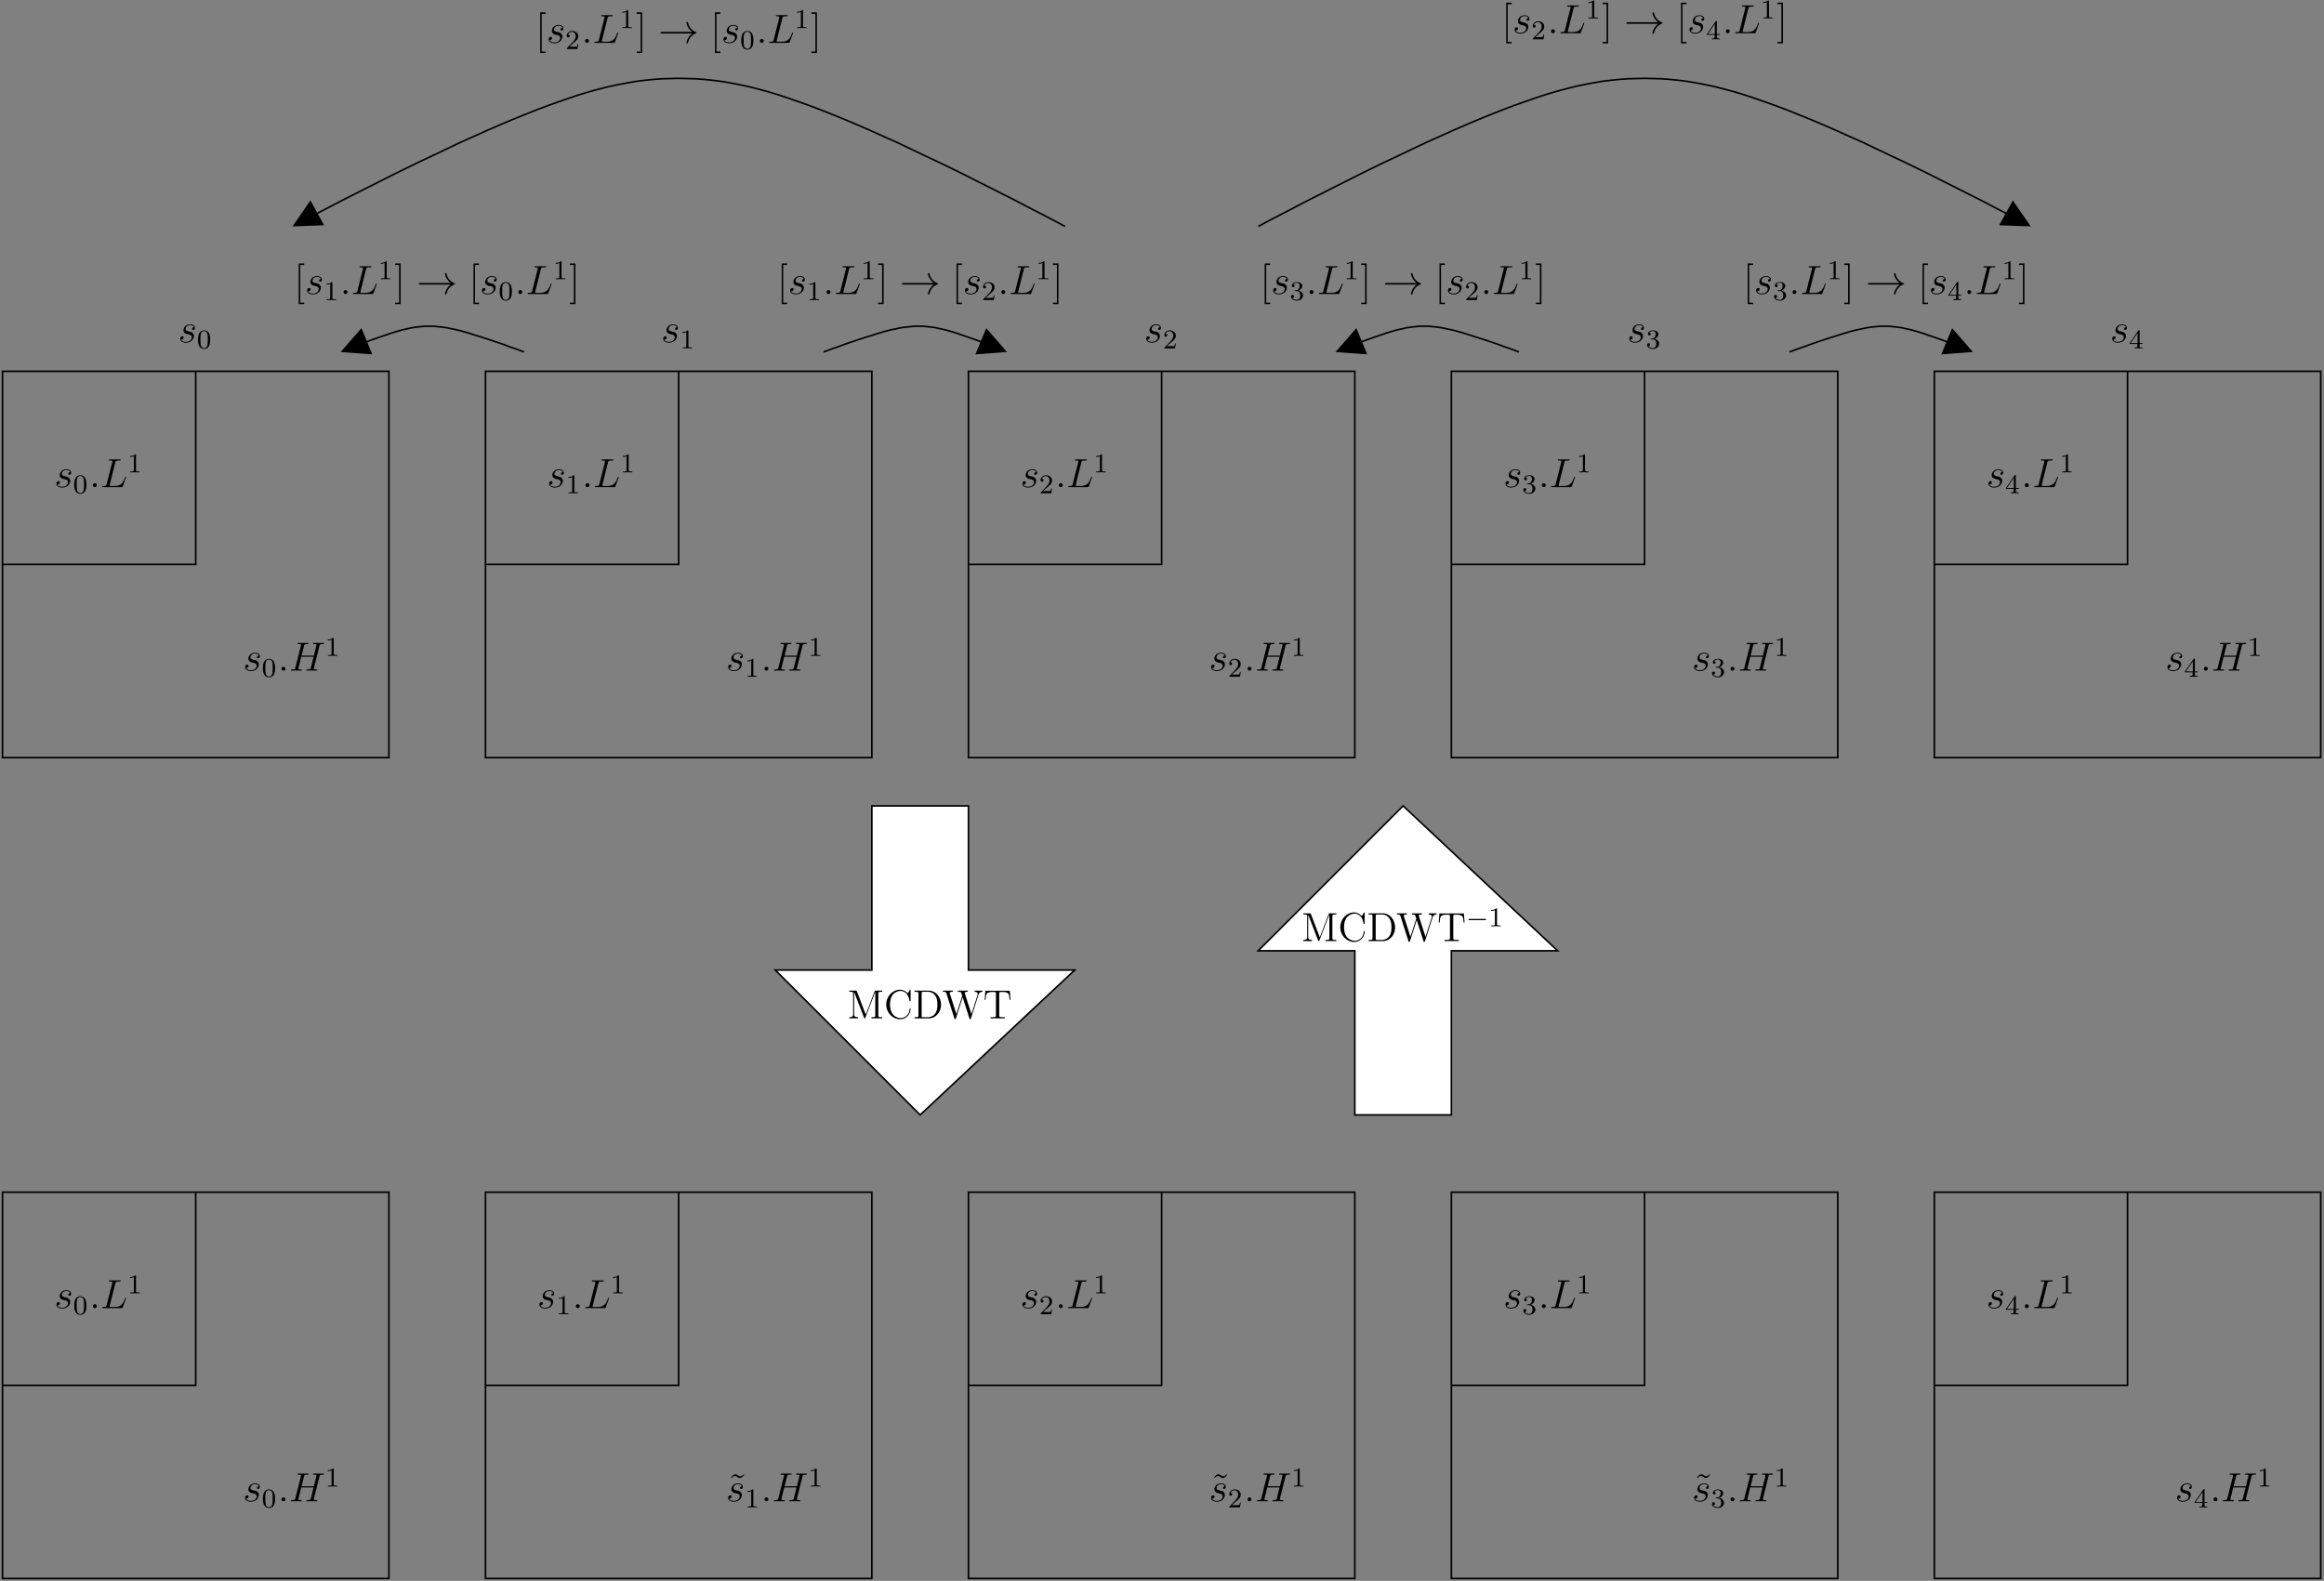 <?xml version="1.0" encoding="UTF-8"?>
<svg xmlns="http://www.w3.org/2000/svg" xmlns:xlink="http://www.w3.org/1999/xlink" width="682pt" height="464pt" viewBox="0 0 682 464" version="1.1">
<rect x="0" y="0" width="682" height="464" fill="#808080" stroke="none"/>
<defs>
<g>
<symbol overflow="visible" id="glyph0-0">
<path style="stroke:none;" d=""/>
</symbol>
<symbol overflow="visible" id="glyph0-1">
<path style="stroke:none;" d="M 2.719 -2.391 C 2.922 -2.359 3.25 -2.281 3.328 -2.266 C 3.484 -2.219 4.016 -2.031 4.016 -1.453 C 4.016 -1.094 3.688 -0.125 2.297 -0.125 C 2.047 -0.125 1.141 -0.156 0.906 -0.812 C 1.391 -0.75 1.625 -1.125 1.625 -1.391 C 1.625 -1.641 1.453 -1.766 1.219 -1.766 C 0.953 -1.766 0.609 -1.562 0.609 -1.031 C 0.609 -0.328 1.328 0.125 2.281 0.125 C 4.094 0.125 4.641 -1.219 4.641 -1.844 C 4.641 -2.016 4.641 -2.359 4.25 -2.734 C 3.953 -3.031 3.672 -3.078 3.031 -3.219 C 2.703 -3.281 2.188 -3.391 2.188 -3.938 C 2.188 -4.172 2.406 -5.031 3.531 -5.031 C 4.047 -5.031 4.531 -4.844 4.656 -4.406 C 4.125 -4.406 4.094 -3.953 4.094 -3.938 C 4.094 -3.688 4.328 -3.625 4.438 -3.625 C 4.609 -3.625 4.938 -3.75 4.938 -4.25 C 4.938 -4.75 4.484 -5.266 3.547 -5.266 C 1.984 -5.266 1.562 -4.047 1.562 -3.547 C 1.562 -2.641 2.453 -2.453 2.719 -2.391 Z M 2.719 -2.391 "/>
</symbol>
<symbol overflow="visible" id="glyph0-2">
<path style="stroke:none;" d="M 2.203 -0.578 C 2.203 -0.922 1.906 -1.156 1.625 -1.156 C 1.281 -1.156 1.047 -0.875 1.047 -0.578 C 1.047 -0.234 1.328 0 1.609 0 C 1.953 0 2.203 -0.281 2.203 -0.578 Z M 2.203 -0.578 "/>
</symbol>
<symbol overflow="visible" id="glyph0-3">
<path style="stroke:none;" d="M 4.391 -7.25 C 4.5 -7.703 4.531 -7.812 5.578 -7.812 C 5.906 -7.812 5.984 -7.812 5.984 -8.047 C 5.984 -8.156 5.859 -8.156 5.812 -8.156 C 5.562 -8.156 5.297 -8.141 5.062 -8.141 L 3.453 -8.141 C 3.234 -8.141 2.969 -8.156 2.734 -8.156 C 2.641 -8.156 2.516 -8.156 2.516 -7.938 C 2.516 -7.812 2.625 -7.812 2.797 -7.812 C 3.531 -7.812 3.531 -7.719 3.531 -7.594 C 3.531 -7.562 3.531 -7.5 3.484 -7.312 L 1.859 -0.891 C 1.75 -0.469 1.734 -0.344 0.891 -0.344 C 0.672 -0.344 0.547 -0.344 0.547 -0.125 C 0.547 0 0.625 0 0.859 0 L 6.219 0 C 6.484 0 6.484 -0.016 6.578 -0.234 L 7.5 -2.766 C 7.516 -2.828 7.547 -2.906 7.547 -2.938 C 7.547 -3.016 7.484 -3.062 7.422 -3.062 C 7.406 -3.062 7.344 -3.062 7.328 -3.016 C 7.297 -3 7.297 -2.969 7.203 -2.75 C 6.828 -1.703 6.281 -0.344 4.266 -0.344 L 3.125 -0.344 C 2.953 -0.344 2.922 -0.344 2.859 -0.359 C 2.719 -0.375 2.719 -0.391 2.719 -0.484 C 2.719 -0.578 2.734 -0.641 2.766 -0.75 Z M 4.391 -7.25 "/>
</symbol>
<symbol overflow="visible" id="glyph0-4">
<path style="stroke:none;" d="M 8.938 -7.297 C 9.047 -7.703 9.078 -7.812 9.922 -7.812 C 10.141 -7.812 10.25 -7.812 10.25 -8.031 C 10.25 -8.156 10.141 -8.156 10.078 -8.156 C 9.859 -8.156 9.609 -8.141 9.391 -8.141 L 7.969 -8.141 C 7.75 -8.141 7.5 -8.156 7.266 -8.156 C 7.188 -8.156 7.047 -8.156 7.047 -7.938 C 7.047 -7.812 7.125 -7.812 7.344 -7.812 C 8.062 -7.812 8.062 -7.719 8.062 -7.594 C 8.062 -7.562 8.062 -7.5 8.016 -7.312 L 7.297 -4.422 L 3.688 -4.422 L 4.406 -7.297 C 4.5 -7.703 4.531 -7.812 5.375 -7.812 C 5.594 -7.812 5.719 -7.812 5.719 -8.031 C 5.719 -8.156 5.609 -8.156 5.531 -8.156 C 5.312 -8.156 5.062 -8.141 4.844 -8.141 L 3.438 -8.141 C 3.203 -8.141 2.953 -8.156 2.719 -8.156 C 2.641 -8.156 2.5 -8.156 2.5 -7.938 C 2.5 -7.812 2.578 -7.812 2.812 -7.812 C 3.531 -7.812 3.531 -7.719 3.531 -7.594 C 3.531 -7.562 3.531 -7.5 3.484 -7.312 L 1.859 -0.891 C 1.75 -0.469 1.734 -0.344 0.906 -0.344 C 0.641 -0.344 0.547 -0.344 0.547 -0.125 C 0.547 0 0.688 0 0.719 0 C 0.938 0 1.188 -0.031 1.406 -0.031 L 2.828 -0.031 C 3.047 -0.031 3.297 0 3.531 0 C 3.625 0 3.75 0 3.75 -0.234 C 3.75 -0.344 3.641 -0.344 3.469 -0.344 C 2.734 -0.344 2.734 -0.438 2.734 -0.562 C 2.734 -0.578 2.734 -0.656 2.766 -0.75 L 3.578 -4.078 L 7.203 -4.078 C 7 -3.281 6.391 -0.781 6.375 -0.719 C 6.234 -0.359 6.047 -0.359 5.344 -0.344 C 5.203 -0.344 5.094 -0.344 5.094 -0.125 C 5.094 0 5.219 0 5.266 0 C 5.469 0 5.719 -0.031 5.953 -0.031 L 7.359 -0.031 C 7.594 -0.031 7.844 0 8.062 0 C 8.156 0 8.297 0 8.297 -0.234 C 8.297 -0.344 8.188 -0.344 8.016 -0.344 C 7.281 -0.344 7.281 -0.438 7.281 -0.562 C 7.281 -0.578 7.281 -0.656 7.297 -0.75 Z M 8.938 -7.297 "/>
</symbol>
<symbol overflow="visible" id="glyph1-0">
<path style="stroke:none;" d=""/>
</symbol>
<symbol overflow="visible" id="glyph1-1">
<path style="stroke:none;" d="M 2.5 -5.078 C 2.5 -5.297 2.484 -5.297 2.266 -5.297 C 1.938 -4.984 1.516 -4.797 0.766 -4.797 L 0.766 -4.531 C 0.984 -4.531 1.406 -4.531 1.875 -4.734 L 1.875 -0.656 C 1.875 -0.359 1.844 -0.266 1.094 -0.266 L 0.812 -0.266 L 0.812 0 C 1.141 -0.031 1.828 -0.031 2.188 -0.031 C 2.547 -0.031 3.234 -0.031 3.562 0 L 3.562 -0.266 L 3.281 -0.266 C 2.531 -0.266 2.5 -0.359 2.5 -0.656 Z M 2.5 -5.078 "/>
</symbol>
<symbol overflow="visible" id="glyph1-2">
<path style="stroke:none;" d="M 3.891 -2.547 C 3.891 -3.391 3.812 -3.906 3.547 -4.422 C 3.203 -5.125 2.547 -5.297 2.109 -5.297 C 1.109 -5.297 0.734 -4.547 0.625 -4.328 C 0.344 -3.75 0.328 -2.953 0.328 -2.547 C 0.328 -2.016 0.344 -1.219 0.734 -0.578 C 1.094 0.016 1.688 0.172 2.109 0.172 C 2.5 0.172 3.172 0.047 3.578 -0.734 C 3.875 -1.312 3.891 -2.031 3.891 -2.547 Z M 2.109 -0.062 C 1.844 -0.062 1.297 -0.188 1.125 -1.016 C 1.031 -1.469 1.031 -2.219 1.031 -2.641 C 1.031 -3.188 1.031 -3.75 1.125 -4.188 C 1.297 -5 1.906 -5.078 2.109 -5.078 C 2.375 -5.078 2.938 -4.938 3.094 -4.219 C 3.188 -3.781 3.188 -3.172 3.188 -2.641 C 3.188 -2.172 3.188 -1.453 3.094 -1 C 2.922 -0.172 2.375 -0.062 2.109 -0.062 Z M 2.109 -0.062 "/>
</symbol>
<symbol overflow="visible" id="glyph1-3">
<path style="stroke:none;" d="M 2.25 -1.625 C 2.375 -1.75 2.703 -2.016 2.844 -2.125 C 3.328 -2.578 3.797 -3.016 3.797 -3.734 C 3.797 -4.688 3 -5.297 2.016 -5.297 C 1.047 -5.297 0.422 -4.578 0.422 -3.859 C 0.422 -3.469 0.734 -3.422 0.844 -3.422 C 1.016 -3.422 1.266 -3.531 1.266 -3.844 C 1.266 -4.25 0.859 -4.25 0.766 -4.25 C 1 -4.844 1.531 -5.031 1.922 -5.031 C 2.656 -5.031 3.047 -4.406 3.047 -3.734 C 3.047 -2.906 2.469 -2.297 1.516 -1.344 L 0.516 -0.297 C 0.422 -0.219 0.422 -0.203 0.422 0 L 3.562 0 L 3.797 -1.422 L 3.547 -1.422 C 3.531 -1.266 3.469 -0.875 3.375 -0.719 C 3.328 -0.656 2.719 -0.656 2.594 -0.656 L 1.172 -0.656 Z M 2.25 -1.625 "/>
</symbol>
<symbol overflow="visible" id="glyph1-4">
<path style="stroke:none;" d="M 2.016 -2.656 C 2.641 -2.656 3.047 -2.203 3.047 -1.359 C 3.047 -0.359 2.484 -0.078 2.062 -0.078 C 1.625 -0.078 1.016 -0.234 0.734 -0.656 C 1.031 -0.656 1.234 -0.844 1.234 -1.094 C 1.234 -1.359 1.047 -1.531 0.781 -1.531 C 0.578 -1.531 0.344 -1.406 0.344 -1.078 C 0.344 -0.328 1.156 0.172 2.078 0.172 C 3.125 0.172 3.875 -0.562 3.875 -1.359 C 3.875 -2.031 3.344 -2.625 2.531 -2.812 C 3.156 -3.031 3.641 -3.562 3.641 -4.203 C 3.641 -4.844 2.922 -5.297 2.094 -5.297 C 1.234 -5.297 0.594 -4.844 0.594 -4.234 C 0.594 -3.938 0.781 -3.812 1 -3.812 C 1.25 -3.812 1.406 -3.984 1.406 -4.219 C 1.406 -4.516 1.141 -4.625 0.969 -4.625 C 1.312 -5.062 1.922 -5.094 2.062 -5.094 C 2.266 -5.094 2.875 -5.031 2.875 -4.203 C 2.875 -3.656 2.641 -3.312 2.531 -3.188 C 2.297 -2.938 2.109 -2.922 1.625 -2.891 C 1.469 -2.891 1.406 -2.875 1.406 -2.766 C 1.406 -2.656 1.484 -2.656 1.625 -2.656 Z M 2.016 -2.656 "/>
</symbol>
<symbol overflow="visible" id="glyph1-5">
<path style="stroke:none;" d="M 3.141 -5.156 C 3.141 -5.312 3.141 -5.375 2.969 -5.375 C 2.875 -5.375 2.859 -5.375 2.781 -5.266 L 0.234 -1.562 L 0.234 -1.312 L 2.484 -1.312 L 2.484 -0.641 C 2.484 -0.344 2.469 -0.266 1.844 -0.266 L 1.672 -0.266 L 1.672 0 C 2.344 -0.031 2.359 -0.031 2.812 -0.031 C 3.266 -0.031 3.281 -0.031 3.953 0 L 3.953 -0.266 L 3.781 -0.266 C 3.156 -0.266 3.141 -0.344 3.141 -0.641 L 3.141 -1.312 L 3.984 -1.312 L 3.984 -1.562 L 3.141 -1.562 Z M 2.547 -4.516 L 2.547 -1.562 L 0.516 -1.562 Z M 2.547 -4.516 "/>
</symbol>
<symbol overflow="visible" id="glyph2-0">
<path style="stroke:none;" d=""/>
</symbol>
<symbol overflow="visible" id="glyph2-1">
<path style="stroke:none;" d="M 2.984 2.984 L 2.984 2.547 L 1.828 2.547 L 1.828 -8.516 L 2.984 -8.516 L 2.984 -8.969 L 1.391 -8.969 L 1.391 2.984 Z M 2.984 2.984 "/>
</symbol>
<symbol overflow="visible" id="glyph2-2">
<path style="stroke:none;" d="M 1.859 -8.969 L 0.25 -8.969 L 0.25 -8.516 L 1.406 -8.516 L 1.406 2.547 L 0.25 2.547 L 0.25 2.984 L 1.859 2.984 Z M 1.859 -8.969 "/>
</symbol>
<symbol overflow="visible" id="glyph2-3">
<path style="stroke:none;" d="M 2.75 -7.938 C 2.672 -8.156 2.656 -8.156 2.375 -8.156 L 0.531 -8.156 L 0.531 -7.812 L 0.766 -7.812 C 1.625 -7.812 1.656 -7.703 1.656 -7.25 L 1.656 -1.234 C 1.656 -0.906 1.656 -0.344 0.531 -0.344 L 0.531 0 C 0.844 -0.031 1.469 -0.031 1.812 -0.031 C 2.141 -0.031 2.766 -0.031 3.078 0 L 3.078 -0.344 C 1.953 -0.344 1.953 -0.906 1.953 -1.234 L 1.953 -7.75 L 4.844 -0.234 C 4.891 -0.094 4.922 0 5.047 0 C 5.156 0 5.172 -0.062 5.25 -0.234 L 8.156 -7.812 L 8.156 -0.906 C 8.156 -0.469 8.125 -0.344 7.266 -0.344 L 7.031 -0.344 L 7.031 0 C 7.297 -0.031 8.266 -0.031 8.609 -0.031 C 8.953 -0.031 9.906 -0.031 10.188 0 L 10.188 -0.344 L 9.938 -0.344 C 9.078 -0.344 9.047 -0.469 9.047 -0.906 L 9.047 -7.25 C 9.047 -7.703 9.078 -7.812 9.938 -7.812 L 10.188 -7.812 L 10.188 -8.156 L 8.328 -8.156 C 8.062 -8.156 8.062 -8.156 7.953 -7.922 L 5.359 -1.125 Z M 2.75 -7.938 "/>
</symbol>
<symbol overflow="visible" id="glyph2-4">
<path style="stroke:none;" d="M 7.797 -8.141 C 7.797 -8.359 7.797 -8.422 7.672 -8.422 C 7.609 -8.422 7.594 -8.391 7.516 -8.266 L 6.938 -7.328 C 6.391 -8 5.578 -8.422 4.719 -8.422 C 2.531 -8.422 0.641 -6.531 0.641 -4.094 C 0.641 -1.609 2.562 0.25 4.719 0.25 C 6.688 0.25 7.797 -1.453 7.797 -2.766 C 7.797 -2.906 7.797 -2.969 7.656 -2.969 C 7.547 -2.969 7.531 -2.922 7.531 -2.828 C 7.422 -0.938 6.031 -0.094 4.875 -0.094 C 4.047 -0.094 1.75 -0.594 1.75 -4.094 C 1.75 -7.547 4 -8.062 4.859 -8.062 C 6.125 -8.062 7.219 -7 7.453 -5.219 C 7.484 -5.062 7.484 -5.031 7.625 -5.031 C 7.797 -5.031 7.797 -5.062 7.797 -5.312 Z M 7.797 -8.141 "/>
</symbol>
<symbol overflow="visible" id="glyph2-5">
<path style="stroke:none;" d="M 0.5 -8.156 L 0.5 -7.812 L 0.734 -7.812 C 1.609 -7.812 1.641 -7.703 1.641 -7.25 L 1.641 -0.906 C 1.641 -0.469 1.609 -0.344 0.734 -0.344 L 0.5 -0.344 L 0.5 0 L 4.688 0 C 6.688 0 8.281 -1.797 8.281 -4 C 8.281 -6.312 6.672 -8.156 4.688 -8.156 Z M 3.125 -0.344 C 2.609 -0.344 2.578 -0.438 2.578 -0.828 L 2.578 -7.344 C 2.578 -7.734 2.609 -7.812 3.125 -7.812 L 4.391 -7.812 C 5.375 -7.812 6.172 -7.344 6.656 -6.547 C 7.203 -5.703 7.203 -4.5 7.203 -4.016 C 7.203 -3.344 7.188 -2.219 6.5 -1.344 C 6.109 -0.844 5.391 -0.344 4.391 -0.344 Z M 3.125 -0.344 "/>
</symbol>
<symbol overflow="visible" id="glyph2-6">
<path style="stroke:none;" d="M 10.672 -7 C 10.859 -7.562 11.219 -7.812 11.812 -7.812 L 11.812 -8.156 C 11.297 -8.141 11.266 -8.141 10.75 -8.141 C 10.438 -8.141 9.797 -8.141 9.5 -8.156 L 9.5 -7.812 C 10.234 -7.812 10.453 -7.422 10.453 -7.188 C 10.453 -7.125 10.406 -7.031 10.391 -6.938 L 8.578 -1.281 L 6.641 -7.297 C 6.625 -7.328 6.594 -7.422 6.594 -7.453 C 6.594 -7.812 7.234 -7.812 7.516 -7.812 L 7.516 -8.156 C 7.234 -8.141 6.344 -8.141 6 -8.141 C 5.656 -8.141 4.922 -8.141 4.609 -8.156 L 4.609 -7.812 C 5.25 -7.812 5.422 -7.781 5.547 -7.562 C 5.625 -7.406 5.719 -7.047 5.875 -6.609 L 4.156 -1.281 L 2.25 -7.234 C 2.188 -7.406 2.188 -7.422 2.188 -7.453 C 2.188 -7.812 2.797 -7.812 3.109 -7.812 L 3.109 -8.156 C 2.828 -8.141 1.922 -8.141 1.594 -8.141 C 1.25 -8.141 0.516 -8.141 0.203 -8.156 L 0.203 -7.812 C 0.844 -7.812 1.078 -7.812 1.219 -7.359 L 3.578 0.031 C 3.641 0.203 3.688 0.25 3.797 0.25 C 3.891 0.25 3.953 0.219 4.016 0.031 L 6 -6.172 L 8 0.031 C 8.062 0.219 8.109 0.25 8.219 0.25 C 8.312 0.25 8.359 0.203 8.422 0.031 Z M 10.672 -7 "/>
</symbol>
<symbol overflow="visible" id="glyph2-7">
<path style="stroke:none;" d="M 7.812 -8.109 L 0.641 -8.109 L 0.422 -5.438 L 0.688 -5.438 C 0.844 -7.328 0.953 -7.75 2.844 -7.75 C 3.062 -7.75 3.391 -7.75 3.484 -7.734 C 3.734 -7.703 3.734 -7.547 3.734 -7.281 L 3.734 -0.922 C 3.734 -0.516 3.734 -0.344 2.562 -0.344 L 2.141 -0.344 L 2.141 0 C 2.516 -0.031 3.75 -0.031 4.219 -0.031 C 4.688 -0.031 5.922 -0.031 6.312 0 L 6.312 -0.344 L 5.875 -0.344 C 4.703 -0.344 4.703 -0.516 4.703 -0.922 L 4.703 -7.281 C 4.703 -7.578 4.734 -7.688 4.922 -7.734 C 5.016 -7.75 5.359 -7.75 5.594 -7.75 C 7.484 -7.75 7.594 -7.328 7.75 -5.438 L 8.016 -5.438 Z M 7.812 -8.109 "/>
</symbol>
<symbol overflow="visible" id="glyph2-8">
<path style="stroke:none;" d="M 4.703 -7.938 C 4.344 -7.594 4.094 -7.344 3.719 -7.344 C 3.531 -7.344 3.375 -7.391 3 -7.641 C 2.766 -7.781 2.516 -7.938 2.25 -7.938 C 1.812 -7.938 1.547 -7.641 0.984 -7.016 L 1.141 -6.844 C 1.5 -7.203 1.75 -7.438 2.125 -7.438 C 2.312 -7.438 2.469 -7.406 2.844 -7.141 C 3.078 -7 3.328 -6.844 3.594 -6.844 C 4.047 -6.844 4.297 -7.141 4.859 -7.766 Z M 4.703 -7.938 "/>
</symbol>
<symbol overflow="visible" id="glyph3-0">
<path style="stroke:none;" d=""/>
</symbol>
<symbol overflow="visible" id="glyph3-1">
<path style="stroke:none;" d="M 9.969 -2.75 C 9.312 -2.25 8.984 -1.75 8.891 -1.609 C 8.359 -0.781 8.266 -0.031 8.266 -0.016 C 8.266 0.125 8.406 0.125 8.5 0.125 C 8.703 0.125 8.719 0.109 8.766 -0.109 C 9.031 -1.281 9.734 -2.281 11.094 -2.828 C 11.234 -2.875 11.266 -2.906 11.266 -2.984 C 11.266 -3.078 11.203 -3.109 11.172 -3.125 C 10.656 -3.328 9.203 -3.922 8.75 -5.922 C 8.719 -6.078 8.703 -6.109 8.5 -6.109 C 8.406 -6.109 8.266 -6.109 8.266 -5.969 C 8.266 -5.938 8.359 -5.188 8.875 -4.391 C 9.109 -4.031 9.453 -3.609 9.969 -3.234 L 1.094 -3.234 C 0.875 -3.234 0.656 -3.234 0.656 -2.984 C 0.656 -2.75 0.875 -2.75 1.094 -2.75 Z M 9.969 -2.75 "/>
</symbol>
<symbol overflow="visible" id="glyph4-0">
<path style="stroke:none;" d=""/>
</symbol>
<symbol overflow="visible" id="glyph4-1">
<path style="stroke:none;" d="M 5.562 -1.812 C 5.703 -1.812 5.875 -1.812 5.875 -1.984 C 5.875 -2.172 5.703 -2.172 5.562 -2.172 L 1 -2.172 C 0.875 -2.172 0.703 -2.172 0.703 -1.984 C 0.703 -1.812 0.875 -1.812 1 -1.812 Z M 5.562 -1.812 "/>
</symbol>
</g>
<clipPath id="clip1">
  <path d="M 391 95 L 447 95 L 447 104 L 391 104 Z M 391 95 "/>
</clipPath>
<clipPath id="clip2">
  <path d="M -0.055 464.078 L 681.945 464.078 L 681.945 -1.922 L -0.055 -1.922 Z M 391.66 103.875 L 391.344 103.055 L 397.961 96.758 L 400.855 103.75 Z M 391.66 103.875 "/>
</clipPath>
<clipPath id="clip3">
  <path d="M 524 95 L 580 95 L 580 104 L 524 104 Z M 524 95 "/>
</clipPath>
<clipPath id="clip4">
  <path d="M -0.055 464.078 L 681.945 464.078 L 681.945 -1.922 L -0.055 -1.922 Z M 579.559 103.055 L 579.242 103.875 L 570.047 103.75 L 572.945 96.758 Z M 579.559 103.055 "/>
</clipPath>
<clipPath id="clip5">
  <path d="M 369 22 L 597 22 L 597 67 L 369 67 Z M 369 22 "/>
</clipPath>
<clipPath id="clip6">
  <path d="M -0.055 464.078 L 681.945 464.078 L 681.945 -1.922 L -0.055 -1.922 Z M 596.566 66.27 L 596.188 67.027 L 587.055 65.891 L 590.707 59.277 Z M 596.566 66.27 "/>
</clipPath>
<clipPath id="clip7">
  <path d="M 85 22 L 313 22 L 313 67 L 85 67 Z M 85 22 "/>
</clipPath>
<clipPath id="clip8">
  <path d="M -0.055 464.078 L 681.945 464.078 L 681.945 -1.922 L -0.055 -1.922 Z M 85.59 67.027 L 85.215 66.27 L 91.07 59.277 L 94.727 65.891 Z M 85.59 67.027 "/>
</clipPath>
<clipPath id="clip9">
  <path d="M 567 108 L 681.945 108 L 681.945 223 L 567 223 Z M 567 108 "/>
</clipPath>
<clipPath id="clip10">
  <path d="M 567 349 L 681.945 349 L 681.945 464 L 567 464 Z M 567 349 "/>
</clipPath>
<clipPath id="clip11">
  <path d="M 99 95 L 155 95 L 155 104 L 99 104 Z M 99 95 "/>
</clipPath>
<clipPath id="clip12">
  <path d="M -0.055 464.078 L 681.945 464.078 L 681.945 -1.922 L -0.055 -1.922 Z M 99.703 103.875 L 99.387 103.055 L 106 96.758 L 108.898 103.75 Z M 99.703 103.875 "/>
</clipPath>
<clipPath id="clip13">
  <path d="M 241 95 L 296 95 L 296 104 L 241 104 Z M 241 95 "/>
</clipPath>
<clipPath id="clip14">
  <path d="M -0.055 464.078 L 681.945 464.078 L 681.945 -1.922 L -0.055 -1.922 Z M 296.105 103.055 L 295.789 103.875 L 286.594 103.75 L 289.488 96.758 Z M 296.105 103.055 "/>
</clipPath>
</defs>
<g id="surface1">
<path style=" stroke:none;fill-rule:evenodd;fill:rgb(100%,100%,100%);fill-opacity:1;" d="M 284.199 236.531 L 255.852 236.531 L 255.852 284.719 L 227.508 284.719 L 270.027 327.238 L 315.379 284.719 L 284.199 284.719 "/>
<path style="fill:none;stroke-width:4.724;stroke-linecap:butt;stroke-linejoin:miter;stroke:rgb(0%,0%,0%);stroke-opacity:1;stroke-miterlimit:10;" d="M 2842.552 2275.457 L 2559.076 2275.457 L 2559.076 1793.582 L 2275.638 1793.582 L 2700.833 1368.387 L 3154.349 1793.582 L 2842.552 1793.582 Z M 2842.552 2275.457 " transform="matrix(0.1,0,0,-0.1,-0.056,464.077)"/>
<path style=" stroke:none;fill-rule:evenodd;fill:rgb(100%,100%,100%);fill-opacity:1;" d="M 425.926 327.238 L 397.582 327.238 L 397.582 279.051 L 369.234 279.051 L 411.754 236.531 L 457.105 279.051 L 425.926 279.051 "/>
<path style="fill:none;stroke-width:4.724;stroke-linecap:butt;stroke-linejoin:miter;stroke:rgb(0%,0%,0%);stroke-opacity:1;stroke-miterlimit:10;" d="M 4259.818 1368.387 L 3976.38 1368.387 L 3976.38 1850.262 L 3692.904 1850.262 L 4118.099 2275.457 L 4571.615 1850.262 L 4259.818 1850.262 Z M 4259.818 1368.387 " transform="matrix(0.1,0,0,-0.1,-0.056,464.077)"/>
<g clip-path="url(#clip1)" clip-rule="nonzero">
<g clip-path="url(#clip2)" clip-rule="evenodd">
<path style="fill:none;stroke-width:4.724;stroke-linecap:butt;stroke-linejoin:bevel;stroke:rgb(0%,0%,0%);stroke-opacity:1;stroke-miterlimit:10;" d="M 4458.255 3607.684 L 4456.341 3608.309 L 4451.302 3610.223 L 4443.138 3613.348 L 4431.146 3617.762 L 4416.029 3622.801 L 4397.787 3629.754 L 4377.63 3636.668 L 4356.849 3643.582 L 4335.404 3650.536 L 4315.248 3656.825 L 4295.716 3663.114 L 4278.099 3668.153 L 4261.107 3672.567 L 4245.326 3675.731 L 4230.833 3678.856 L 4217.63 3680.77 L 4204.388 3682.02 L 4191.81 3683.27 L 4167.24 3683.27 L 4154.623 3682.02 L 4142.044 3680.77 L 4128.802 3678.856 L 4115.599 3675.731 L 4100.443 3672.567 L 4085.326 3668.153 L 4068.333 3663.114 L 4050.716 3656.825 L 4031.81 3650.536 L 4012.279 3643.582 L 3974.466 3629.754 L 3958.099 3622.801 L 3944.232 3617.762 L 3919.662 3607.684 " transform="matrix(0.1,0,0,-0.1,-0.056,464.077)"/>
</g>
</g>
<path style="fill-rule:evenodd;fill:rgb(0%,0%,0%);fill-opacity:1;stroke-width:4.724;stroke-linecap:butt;stroke-linejoin:miter;stroke:rgb(0%,0%,0%);stroke-opacity:1;stroke-miterlimit:10;" d="M 3980.169 3673.192 L 3924.701 3609.598 L 4009.115 3603.27 Z M 3980.169 3673.192 " transform="matrix(0.1,0,0,-0.1,-0.056,464.077)"/>
<g clip-path="url(#clip3)" clip-rule="nonzero">
<g clip-path="url(#clip4)" clip-rule="evenodd">
<path style="fill:none;stroke-width:4.724;stroke-linecap:butt;stroke-linejoin:bevel;stroke:rgb(0%,0%,0%);stroke-opacity:1;stroke-miterlimit:10;" d="M 5251.927 3607.684 L 5253.802 3608.309 L 5258.841 3610.223 L 5267.044 3613.348 L 5278.998 3617.762 L 5294.115 3622.801 L 5312.396 3629.754 L 5332.552 3636.668 L 5353.333 3643.582 L 5374.74 3650.536 L 5394.896 3656.825 L 5414.427 3663.114 L 5432.083 3668.153 L 5449.076 3672.567 L 5464.818 3675.731 L 5479.31 3678.856 L 5492.552 3680.77 L 5505.755 3682.02 L 5518.373 3683.27 L 5542.943 3683.27 L 5555.521 3682.02 L 5568.138 3680.77 L 5581.341 3678.856 L 5594.583 3675.731 L 5609.701 3672.567 L 5624.818 3668.153 L 5641.849 3663.114 L 5659.466 3656.825 L 5678.373 3650.536 L 5697.904 3643.582 L 5716.771 3636.668 L 5735.677 3629.754 L 5752.044 3622.801 L 5765.912 3617.762 L 5790.482 3607.684 " transform="matrix(0.1,0,0,-0.1,-0.056,464.077)"/>
</g>
</g>
<path style="fill-rule:evenodd;fill:rgb(0%,0%,0%);fill-opacity:1;stroke-width:4.724;stroke-linecap:butt;stroke-linejoin:miter;stroke:rgb(0%,0%,0%);stroke-opacity:1;stroke-miterlimit:10;" d="M 5701.029 3603.27 L 5785.443 3609.598 L 5730.013 3673.192 Z M 5701.029 3603.27 " transform="matrix(0.1,0,0,-0.1,-0.056,464.077)"/>
<g clip-path="url(#clip5)" clip-rule="nonzero">
<g clip-path="url(#clip6)" clip-rule="evenodd">
<path style="fill:none;stroke-width:4.724;stroke-linecap:butt;stroke-linejoin:bevel;stroke:rgb(0%,0%,0%);stroke-opacity:1;stroke-miterlimit:10;" d="M 3692.904 3976.161 L 3694.193 3976.825 L 3696.068 3978.075 L 3700.482 3979.95 L 3706.771 3983.739 L 3716.224 3988.778 L 3729.466 3995.692 L 3745.208 4003.895 L 3764.701 4013.973 L 3788.021 4025.965 L 3814.466 4039.793 L 3843.451 4054.911 L 3876.224 4071.317 L 3910.872 4088.934 L 3947.396 4107.215 L 3985.833 4126.747 L 4025.482 4146.239 L 4065.833 4165.77 L 4106.146 4184.676 L 4147.083 4204.208 L 4186.771 4223.114 L 4226.458 4240.731 L 4265.482 4258.387 L 4303.294 4274.754 L 4340.443 4290.497 L 4376.341 4304.989 L 4410.99 4318.856 L 4444.388 4331.434 L 4476.498 4342.801 L 4507.396 4353.504 L 4537.591 4363.583 L 4567.201 4372.372 L 4595.56 4379.95 L 4622.669 4386.864 L 4649.74 4392.567 L 4676.185 4397.606 L 4702.005 4401.981 L 4727.201 4405.145 L 4752.396 4407.645 L 4776.966 4409.559 L 4802.162 4410.184 L 4826.732 4410.809 L 4851.302 4410.184 L 4876.498 4409.559 L 4901.068 4407.645 L 4926.263 4405.145 L 4951.458 4401.981 L 4977.279 4397.606 L 5003.724 4392.567 L 5030.833 4386.864 L 5057.904 4379.95 L 5086.263 4372.372 L 5115.873 4363.583 L 5146.107 4353.504 L 5176.966 4342.801 L 5209.076 4331.434 L 5242.474 4318.856 L 5277.123 4304.989 L 5313.021 4290.497 L 5350.169 4274.754 L 5387.982 4258.387 L 5427.044 4240.731 L 5466.693 4223.114 L 5506.419 4204.208 L 5547.357 4184.676 L 5587.669 4165.77 L 5627.982 4146.239 L 5667.669 4126.747 L 5706.068 4107.215 L 5742.591 4088.934 L 5777.24 4071.317 L 5810.013 4054.911 L 5838.998 4039.793 L 5865.443 4025.965 L 5888.763 4013.973 L 5908.255 4003.895 L 5924.037 3995.692 L 5937.24 3988.778 L 5946.693 3983.739 L 5960.56 3976.161 " transform="matrix(0.1,0,0,-0.1,-0.056,464.077)"/>
</g>
</g>
<path style="fill-rule:evenodd;fill:rgb(0%,0%,0%);fill-opacity:1;stroke-width:4.724;stroke-linecap:butt;stroke-linejoin:miter;stroke:rgb(0%,0%,0%);stroke-opacity:1;stroke-miterlimit:10;" d="M 5871.107 3981.864 L 5955.521 3978.7 L 5907.63 4047.997 Z M 5871.107 3981.864 " transform="matrix(0.1,0,0,-0.1,-0.056,464.077)"/>
<g clip-path="url(#clip7)" clip-rule="nonzero">
<g clip-path="url(#clip8)" clip-rule="evenodd">
<path style="fill:none;stroke-width:4.724;stroke-linecap:butt;stroke-linejoin:bevel;stroke:rgb(0%,0%,0%);stroke-opacity:1;stroke-miterlimit:10;" d="M 3125.99 3976.161 L 3124.74 3976.825 L 3122.865 3978.075 L 3118.451 3979.95 L 3112.162 3983.739 L 3102.708 3988.778 L 3089.466 3995.692 L 3073.724 4003.895 L 3054.193 4013.973 L 3030.872 4025.965 L 3004.427 4039.793 L 2975.443 4054.911 L 2942.708 4071.317 L 2908.06 4088.934 L 2871.537 4107.215 L 2833.099 4126.747 L 2793.412 4146.239 L 2753.099 4165.77 L 2712.787 4184.676 L 2671.849 4204.208 L 2632.162 4223.114 L 2592.474 4240.731 L 2553.412 4258.387 L 2515.638 4274.754 L 2478.451 4290.497 L 2442.552 4304.989 L 2407.904 4318.856 L 2374.544 4331.434 L 2342.396 4342.801 L 2311.537 4353.504 L 2281.302 4363.583 L 2251.693 4372.372 L 2223.372 4379.95 L 2196.263 4386.864 L 2169.193 4392.567 L 2142.747 4397.606 L 2116.927 4401.981 L 2091.693 4405.145 L 2066.497 4407.645 L 2041.966 4409.559 L 2016.732 4410.184 L 1992.162 4410.809 L 1967.63 4410.184 L 1942.435 4409.559 L 1917.865 4407.645 L 1892.669 4405.145 L 1867.474 4401.981 L 1841.654 4397.606 L 1815.169 4392.567 L 1788.099 4386.864 L 1761.029 4379.95 L 1732.669 4372.372 L 1703.06 4363.583 L 1672.826 4353.504 L 1641.966 4342.801 L 1609.857 4331.434 L 1576.458 4318.856 L 1541.81 4304.989 L 1505.912 4290.497 L 1468.724 4274.754 L 1430.951 4258.387 L 1391.888 4240.731 L 1352.201 4223.114 L 1312.513 4204.208 L 1271.576 4184.676 L 1231.263 4165.77 L 1190.951 4146.239 L 1151.263 4126.747 L 1112.826 4107.215 L 1076.302 4088.934 L 1041.654 4071.317 L 1008.919 4054.911 L 979.935 4039.793 L 953.49 4025.965 L 930.169 4013.973 L 910.638 4003.895 L 894.896 3995.692 L 881.654 3988.778 L 872.24 3983.739 L 858.372 3976.161 " transform="matrix(0.1,0,0,-0.1,-0.056,464.077)"/>
</g>
</g>
<path style="fill-rule:evenodd;fill:rgb(0%,0%,0%);fill-opacity:1;stroke-width:4.724;stroke-linecap:butt;stroke-linejoin:miter;stroke:rgb(0%,0%,0%);stroke-opacity:1;stroke-miterlimit:10;" d="M 911.263 4047.997 L 863.412 3978.7 L 947.826 3981.864 Z M 911.263 4047.997 " transform="matrix(0.1,0,0,-0.1,-0.056,464.077)"/>
<path style="fill:none;stroke-width:4.724;stroke-linecap:butt;stroke-linejoin:miter;stroke:rgb(0%,0%,0%);stroke-opacity:1;stroke-miterlimit:10;" d="M 7.982 2417.176 L 1141.81 2417.176 L 1141.81 3551.004 L 7.982 3551.004 Z M 7.982 2417.176 " transform="matrix(0.1,0,0,-0.1,-0.056,464.077)"/>
<path style="fill:none;stroke-width:4.724;stroke-linecap:butt;stroke-linejoin:miter;stroke:rgb(0%,0%,0%);stroke-opacity:1;stroke-miterlimit:10;" d="M 2842.552 2417.176 L 3976.38 2417.176 L 3976.38 3551.004 L 2842.552 3551.004 Z M 2842.552 2417.176 " transform="matrix(0.1,0,0,-0.1,-0.056,464.077)"/>
<path style="fill:none;stroke-width:4.724;stroke-linecap:butt;stroke-linejoin:miter;stroke:rgb(0%,0%,0%);stroke-opacity:1;stroke-miterlimit:10;" d="M 4259.818 2417.176 L 5393.646 2417.176 L 5393.646 3551.004 L 4259.818 3551.004 Z M 4259.818 2417.176 " transform="matrix(0.1,0,0,-0.1,-0.056,464.077)"/>
<g clip-path="url(#clip9)" clip-rule="nonzero">
<path style="fill:none;stroke-width:4.724;stroke-linecap:butt;stroke-linejoin:miter;stroke:rgb(0%,0%,0%);stroke-opacity:1;stroke-miterlimit:10;" d="M 5677.083 2417.176 L 6810.912 2417.176 L 6810.912 3551.004 L 5677.083 3551.004 Z M 5677.083 2417.176 " transform="matrix(0.1,0,0,-0.1,-0.056,464.077)"/>
</g>
<path style="fill:none;stroke-width:4.724;stroke-linecap:butt;stroke-linejoin:miter;stroke:rgb(0%,0%,0%);stroke-opacity:1;stroke-miterlimit:10;" d="M 1425.287 2417.176 L 2559.076 2417.176 L 2559.076 3551.004 L 1425.287 3551.004 Z M 1425.287 2417.176 " transform="matrix(0.1,0,0,-0.1,-0.056,464.077)"/>
<path style="fill:none;stroke-width:4.724;stroke-linecap:butt;stroke-linejoin:miter;stroke:rgb(0%,0%,0%);stroke-opacity:1;stroke-miterlimit:10;" d="M 7.982 7.801 L 1141.81 7.801 L 1141.81 1141.629 L 7.982 1141.629 Z M 7.982 7.801 " transform="matrix(0.1,0,0,-0.1,-0.056,464.077)"/>
<path style="fill:none;stroke-width:4.724;stroke-linecap:butt;stroke-linejoin:miter;stroke:rgb(0%,0%,0%);stroke-opacity:1;stroke-miterlimit:10;" d="M 1425.287 7.801 L 2559.076 7.801 L 2559.076 1141.629 L 1425.287 1141.629 Z M 1425.287 7.801 " transform="matrix(0.1,0,0,-0.1,-0.056,464.077)"/>
<path style="fill:none;stroke-width:4.724;stroke-linecap:butt;stroke-linejoin:miter;stroke:rgb(0%,0%,0%);stroke-opacity:1;stroke-miterlimit:10;" d="M 2842.552 7.801 L 3976.38 7.801 L 3976.38 1141.629 L 2842.552 1141.629 Z M 2842.552 7.801 " transform="matrix(0.1,0,0,-0.1,-0.056,464.077)"/>
<path style="fill:none;stroke-width:4.724;stroke-linecap:butt;stroke-linejoin:miter;stroke:rgb(0%,0%,0%);stroke-opacity:1;stroke-miterlimit:10;" d="M 4259.818 7.801 L 5393.646 7.801 L 5393.646 1141.629 L 4259.818 1141.629 Z M 4259.818 7.801 " transform="matrix(0.1,0,0,-0.1,-0.056,464.077)"/>
<g clip-path="url(#clip10)" clip-rule="nonzero">
<path style="fill:none;stroke-width:4.724;stroke-linecap:butt;stroke-linejoin:miter;stroke:rgb(0%,0%,0%);stroke-opacity:1;stroke-miterlimit:10;" d="M 5677.083 7.801 L 6810.912 7.801 L 6810.912 1141.629 L 5677.083 1141.629 Z M 5677.083 7.801 " transform="matrix(0.1,0,0,-0.1,-0.056,464.077)"/>
</g>
<path style="fill:none;stroke-width:4.724;stroke-linecap:butt;stroke-linejoin:miter;stroke:rgb(0%,0%,0%);stroke-opacity:1;stroke-miterlimit:10;" d="M 1425.287 574.715 L 1992.162 574.715 L 1992.162 1141.629 " transform="matrix(0.1,0,0,-0.1,-0.056,464.077)"/>
<path style="fill:none;stroke-width:4.724;stroke-linecap:butt;stroke-linejoin:miter;stroke:rgb(0%,0%,0%);stroke-opacity:1;stroke-miterlimit:10;" d="M 2842.552 574.715 L 3409.466 574.715 L 3409.466 1141.629 " transform="matrix(0.1,0,0,-0.1,-0.056,464.077)"/>
<path style="fill:none;stroke-width:4.724;stroke-linecap:butt;stroke-linejoin:miter;stroke:rgb(0%,0%,0%);stroke-opacity:1;stroke-miterlimit:10;" d="M 4259.818 574.715 L 4826.732 574.715 L 4826.732 1141.629 " transform="matrix(0.1,0,0,-0.1,-0.056,464.077)"/>
<path style="fill:none;stroke-width:4.724;stroke-linecap:butt;stroke-linejoin:miter;stroke:rgb(0%,0%,0%);stroke-opacity:1;stroke-miterlimit:10;" d="M 5677.083 574.715 L 6243.998 574.715 L 6243.998 1141.629 " transform="matrix(0.1,0,0,-0.1,-0.056,464.077)"/>
<path style="fill:none;stroke-width:4.724;stroke-linecap:butt;stroke-linejoin:miter;stroke:rgb(0%,0%,0%);stroke-opacity:1;stroke-miterlimit:10;" d="M 7.982 574.715 L 574.896 574.715 L 574.896 1141.629 " transform="matrix(0.1,0,0,-0.1,-0.056,464.077)"/>
<path style="fill:none;stroke-width:4.724;stroke-linecap:butt;stroke-linejoin:miter;stroke:rgb(0%,0%,0%);stroke-opacity:1;stroke-miterlimit:10;" d="M 7.982 2984.09 L 574.896 2984.09 L 574.896 3551.004 " transform="matrix(0.1,0,0,-0.1,-0.056,464.077)"/>
<path style="fill:none;stroke-width:4.724;stroke-linecap:butt;stroke-linejoin:miter;stroke:rgb(0%,0%,0%);stroke-opacity:1;stroke-miterlimit:10;" d="M 1425.287 2984.09 L 1992.162 2984.09 L 1992.162 3551.004 " transform="matrix(0.1,0,0,-0.1,-0.056,464.077)"/>
<path style="fill:none;stroke-width:4.724;stroke-linecap:butt;stroke-linejoin:miter;stroke:rgb(0%,0%,0%);stroke-opacity:1;stroke-miterlimit:10;" d="M 2842.552 2984.09 L 3409.466 2984.09 L 3409.466 3551.004 " transform="matrix(0.1,0,0,-0.1,-0.056,464.077)"/>
<path style="fill:none;stroke-width:4.724;stroke-linecap:butt;stroke-linejoin:miter;stroke:rgb(0%,0%,0%);stroke-opacity:1;stroke-miterlimit:10;" d="M 4259.818 2984.09 L 4826.732 2984.09 L 4826.732 3551.004 " transform="matrix(0.1,0,0,-0.1,-0.056,464.077)"/>
<path style="fill:none;stroke-width:4.724;stroke-linecap:butt;stroke-linejoin:miter;stroke:rgb(0%,0%,0%);stroke-opacity:1;stroke-miterlimit:10;" d="M 5677.083 2984.09 L 6243.998 2984.09 L 6243.998 3551.004 " transform="matrix(0.1,0,0,-0.1,-0.056,464.077)"/>
<g clip-path="url(#clip11)" clip-rule="nonzero">
<g clip-path="url(#clip12)" clip-rule="evenodd">
<path style="fill:none;stroke-width:4.724;stroke-linecap:butt;stroke-linejoin:bevel;stroke:rgb(0%,0%,0%);stroke-opacity:1;stroke-miterlimit:10;" d="M 1538.646 3607.684 L 1536.771 3608.309 L 1531.732 3610.223 L 1523.529 3613.348 L 1511.576 3617.762 L 1496.458 3622.801 L 1478.177 3629.754 L 1458.021 3636.668 L 1437.24 3643.582 L 1415.833 3650.536 L 1395.677 3656.825 L 1376.146 3663.114 L 1358.49 3668.153 L 1341.497 3672.567 L 1325.755 3675.731 L 1311.263 3678.856 L 1298.021 3680.77 L 1284.818 3682.02 L 1272.201 3683.27 L 1247.63 3683.27 L 1235.052 3682.02 L 1222.435 3680.77 L 1209.232 3678.856 L 1195.99 3675.731 L 1180.872 3672.567 L 1165.755 3668.153 L 1148.763 3663.114 L 1131.107 3656.825 L 1112.201 3650.536 L 1092.708 3643.582 L 1054.896 3629.754 L 1038.529 3622.801 L 1024.662 3617.762 L 1000.091 3607.684 " transform="matrix(0.1,0,0,-0.1,-0.056,464.077)"/>
</g>
</g>
<path style="fill-rule:evenodd;fill:rgb(0%,0%,0%);fill-opacity:1;stroke-width:4.724;stroke-linecap:butt;stroke-linejoin:miter;stroke:rgb(0%,0%,0%);stroke-opacity:1;stroke-miterlimit:10;" d="M 1060.56 3673.192 L 1005.13 3609.598 L 1089.544 3603.27 Z M 1060.56 3673.192 " transform="matrix(0.1,0,0,-0.1,-0.056,464.077)"/>
<g clip-path="url(#clip13)" clip-rule="nonzero">
<g clip-path="url(#clip14)" clip-rule="evenodd">
<path style="fill:none;stroke-width:4.724;stroke-linecap:butt;stroke-linejoin:bevel;stroke:rgb(0%,0%,0%);stroke-opacity:1;stroke-miterlimit:10;" d="M 2417.357 3607.684 L 2419.271 3608.309 L 2424.31 3610.223 L 2432.474 3613.348 L 2444.466 3617.762 L 2459.583 3622.801 L 2477.826 3629.754 L 2497.982 3636.668 L 2518.763 3643.582 L 2540.208 3650.536 L 2560.365 3656.825 L 2579.896 3663.114 L 2597.513 3668.153 L 2614.544 3672.567 L 2630.287 3675.731 L 2644.779 3678.856 L 2657.982 3680.77 L 2671.224 3682.02 L 2683.802 3683.27 L 2708.372 3683.27 L 2720.99 3682.02 L 2733.568 3680.77 L 2746.81 3678.856 L 2760.052 3675.731 L 2775.169 3672.567 L 2790.287 3668.153 L 2807.279 3663.114 L 2824.896 3656.825 L 2843.802 3650.536 L 2863.333 3643.582 L 2901.146 3629.754 L 2917.513 3622.801 L 2931.38 3617.762 L 2955.912 3607.684 " transform="matrix(0.1,0,0,-0.1,-0.056,464.077)"/>
</g>
</g>
<path style="fill-rule:evenodd;fill:rgb(0%,0%,0%);fill-opacity:1;stroke-width:4.724;stroke-linecap:butt;stroke-linejoin:miter;stroke:rgb(0%,0%,0%);stroke-opacity:1;stroke-miterlimit:10;" d="M 2866.497 3603.27 L 2950.872 3609.598 L 2895.443 3673.192 Z M 2866.497 3603.27 " transform="matrix(0.1,0,0,-0.1,-0.056,464.077)"/>
<g style="fill:rgb(0%,0%,0%);fill-opacity:1;">
  <use xlink:href="#glyph0-1" x="194.015" y="100.463"/>
</g>
<g style="fill:rgb(0%,0%,0%);fill-opacity:1;">
  <use xlink:href="#glyph1-1" x="199.529" y="102.257"/>
</g>
<g style="fill:rgb(0%,0%,0%);fill-opacity:1;">
  <use xlink:href="#glyph0-1" x="52.273" y="100.463"/>
</g>
<g style="fill:rgb(0%,0%,0%);fill-opacity:1;">
  <use xlink:href="#glyph1-2" x="57.787" y="102.257"/>
</g>
<g style="fill:rgb(0%,0%,0%);fill-opacity:1;">
  <use xlink:href="#glyph0-1" x="335.756" y="100.463"/>
</g>
<g style="fill:rgb(0%,0%,0%);fill-opacity:1;">
  <use xlink:href="#glyph1-3" x="341.27" y="102.257"/>
</g>
<g style="fill:rgb(0%,0%,0%);fill-opacity:1;">
  <use xlink:href="#glyph0-1" x="477.498" y="100.463"/>
</g>
<g style="fill:rgb(0%,0%,0%);fill-opacity:1;">
  <use xlink:href="#glyph1-4" x="483.012" y="102.257"/>
</g>
<g style="fill:rgb(0%,0%,0%);fill-opacity:1;">
  <use xlink:href="#glyph0-1" x="619.239" y="100.463"/>
</g>
<g style="fill:rgb(0%,0%,0%);fill-opacity:1;">
  <use xlink:href="#glyph1-5" x="624.753" y="102.257"/>
</g>
<g style="fill:rgb(0%,0%,0%);fill-opacity:1;">
  <use xlink:href="#glyph2-1" x="86.271" y="86.289"/>
</g>
<g style="fill:rgb(0%,0%,0%);fill-opacity:1;">
  <use xlink:href="#glyph0-1" x="89.522" y="86.289"/>
</g>
<g style="fill:rgb(0%,0%,0%);fill-opacity:1;">
  <use xlink:href="#glyph1-1" x="95.036" y="88.083"/>
</g>
<g style="fill:rgb(0%,0%,0%);fill-opacity:1;">
  <use xlink:href="#glyph0-2" x="99.769" y="86.289"/>
  <use xlink:href="#glyph0-3" x="103.021" y="86.289"/>
</g>
<g style="fill:rgb(0%,0%,0%);fill-opacity:1;">
  <use xlink:href="#glyph1-1" x="110.985" y="81.951"/>
</g>
<g style="fill:rgb(0%,0%,0%);fill-opacity:1;">
  <use xlink:href="#glyph2-2" x="115.717" y="86.289"/>
</g>
<g style="fill:rgb(0%,0%,0%);fill-opacity:1;">
  <use xlink:href="#glyph3-1" x="122.29" y="86.289"/>
</g>
<g style="fill:rgb(0%,0%,0%);fill-opacity:1;">
  <use xlink:href="#glyph2-1" x="137.566" y="86.289"/>
</g>
<g style="fill:rgb(0%,0%,0%);fill-opacity:1;">
  <use xlink:href="#glyph0-1" x="140.817" y="86.289"/>
</g>
<g style="fill:rgb(0%,0%,0%);fill-opacity:1;">
  <use xlink:href="#glyph1-2" x="146.331" y="88.083"/>
</g>
<g style="fill:rgb(0%,0%,0%);fill-opacity:1;">
  <use xlink:href="#glyph0-2" x="151.064" y="86.289"/>
  <use xlink:href="#glyph0-3" x="154.316" y="86.289"/>
</g>
<g style="fill:rgb(0%,0%,0%);fill-opacity:1;">
  <use xlink:href="#glyph1-1" x="162.28" y="81.951"/>
</g>
<g style="fill:rgb(0%,0%,0%);fill-opacity:1;">
  <use xlink:href="#glyph2-2" x="167.012" y="86.289"/>
</g>
<g style="fill:rgb(0%,0%,0%);fill-opacity:1;">
  <use xlink:href="#glyph2-1" x="228.007" y="86.289"/>
</g>
<g style="fill:rgb(0%,0%,0%);fill-opacity:1;">
  <use xlink:href="#glyph0-1" x="231.264" y="86.289"/>
</g>
<g style="fill:rgb(0%,0%,0%);fill-opacity:1;">
  <use xlink:href="#glyph1-1" x="236.778" y="88.083"/>
</g>
<g style="fill:rgb(0%,0%,0%);fill-opacity:1;">
  <use xlink:href="#glyph0-2" x="241.51" y="86.289"/>
  <use xlink:href="#glyph0-3" x="244.762" y="86.289"/>
</g>
<g style="fill:rgb(0%,0%,0%);fill-opacity:1;">
  <use xlink:href="#glyph1-1" x="252.726" y="81.951"/>
</g>
<g style="fill:rgb(0%,0%,0%);fill-opacity:1;">
  <use xlink:href="#glyph2-2" x="257.458" y="86.289"/>
</g>
<g style="fill:rgb(0%,0%,0%);fill-opacity:1;">
  <use xlink:href="#glyph3-1" x="264.031" y="86.289"/>
</g>
<g style="fill:rgb(0%,0%,0%);fill-opacity:1;">
  <use xlink:href="#glyph2-1" x="279.307" y="86.289"/>
</g>
<g style="fill:rgb(0%,0%,0%);fill-opacity:1;">
  <use xlink:href="#glyph0-1" x="282.559" y="86.289"/>
</g>
<g style="fill:rgb(0%,0%,0%);fill-opacity:1;">
  <use xlink:href="#glyph1-3" x="288.073" y="88.083"/>
</g>
<g style="fill:rgb(0%,0%,0%);fill-opacity:1;">
  <use xlink:href="#glyph0-2" x="292.805" y="86.289"/>
  <use xlink:href="#glyph0-3" x="296.057" y="86.289"/>
</g>
<g style="fill:rgb(0%,0%,0%);fill-opacity:1;">
  <use xlink:href="#glyph1-1" x="304.021" y="81.951"/>
</g>
<g style="fill:rgb(0%,0%,0%);fill-opacity:1;">
  <use xlink:href="#glyph2-2" x="308.753" y="86.289"/>
</g>
<g style="fill:rgb(0%,0%,0%);fill-opacity:1;">
  <use xlink:href="#glyph2-1" x="369.748" y="86.289"/>
</g>
<g style="fill:rgb(0%,0%,0%);fill-opacity:1;">
  <use xlink:href="#glyph0-1" x="373.005" y="86.289"/>
</g>
<g style="fill:rgb(0%,0%,0%);fill-opacity:1;">
  <use xlink:href="#glyph1-4" x="378.519" y="88.083"/>
</g>
<g style="fill:rgb(0%,0%,0%);fill-opacity:1;">
  <use xlink:href="#glyph0-2" x="383.251" y="86.289"/>
  <use xlink:href="#glyph0-3" x="386.503" y="86.289"/>
</g>
<g style="fill:rgb(0%,0%,0%);fill-opacity:1;">
  <use xlink:href="#glyph1-1" x="394.468" y="81.951"/>
</g>
<g style="fill:rgb(0%,0%,0%);fill-opacity:1;">
  <use xlink:href="#glyph2-2" x="399.2" y="86.289"/>
</g>
<g style="fill:rgb(0%,0%,0%);fill-opacity:1;">
  <use xlink:href="#glyph3-1" x="405.772" y="86.289"/>
</g>
<g style="fill:rgb(0%,0%,0%);fill-opacity:1;">
  <use xlink:href="#glyph2-1" x="421.048" y="86.289"/>
</g>
<g style="fill:rgb(0%,0%,0%);fill-opacity:1;">
  <use xlink:href="#glyph0-1" x="424.3" y="86.289"/>
</g>
<g style="fill:rgb(0%,0%,0%);fill-opacity:1;">
  <use xlink:href="#glyph1-3" x="429.814" y="88.083"/>
</g>
<g style="fill:rgb(0%,0%,0%);fill-opacity:1;">
  <use xlink:href="#glyph0-2" x="434.546" y="86.289"/>
  <use xlink:href="#glyph0-3" x="437.798" y="86.289"/>
</g>
<g style="fill:rgb(0%,0%,0%);fill-opacity:1;">
  <use xlink:href="#glyph1-1" x="445.762" y="81.951"/>
</g>
<g style="fill:rgb(0%,0%,0%);fill-opacity:1;">
  <use xlink:href="#glyph2-2" x="450.495" y="86.289"/>
</g>
<g style="fill:rgb(0%,0%,0%);fill-opacity:1;">
  <use xlink:href="#glyph2-1" x="511.49" y="86.289"/>
</g>
<g style="fill:rgb(0%,0%,0%);fill-opacity:1;">
  <use xlink:href="#glyph0-1" x="514.746" y="86.289"/>
</g>
<g style="fill:rgb(0%,0%,0%);fill-opacity:1;">
  <use xlink:href="#glyph1-4" x="520.26" y="88.083"/>
</g>
<g style="fill:rgb(0%,0%,0%);fill-opacity:1;">
  <use xlink:href="#glyph0-2" x="524.993" y="86.289"/>
  <use xlink:href="#glyph0-3" x="528.245" y="86.289"/>
</g>
<g style="fill:rgb(0%,0%,0%);fill-opacity:1;">
  <use xlink:href="#glyph1-1" x="536.209" y="81.951"/>
</g>
<g style="fill:rgb(0%,0%,0%);fill-opacity:1;">
  <use xlink:href="#glyph2-2" x="540.941" y="86.289"/>
</g>
<g style="fill:rgb(0%,0%,0%);fill-opacity:1;">
  <use xlink:href="#glyph3-1" x="547.514" y="86.289"/>
</g>
<g style="fill:rgb(0%,0%,0%);fill-opacity:1;">
  <use xlink:href="#glyph2-1" x="562.79" y="86.289"/>
</g>
<g style="fill:rgb(0%,0%,0%);fill-opacity:1;">
  <use xlink:href="#glyph0-1" x="566.041" y="86.289"/>
</g>
<g style="fill:rgb(0%,0%,0%);fill-opacity:1;">
  <use xlink:href="#glyph1-5" x="571.555" y="88.083"/>
</g>
<g style="fill:rgb(0%,0%,0%);fill-opacity:1;">
  <use xlink:href="#glyph0-2" x="576.288" y="86.289"/>
  <use xlink:href="#glyph0-3" x="579.54" y="86.289"/>
</g>
<g style="fill:rgb(0%,0%,0%);fill-opacity:1;">
  <use xlink:href="#glyph1-1" x="587.504" y="81.951"/>
</g>
<g style="fill:rgb(0%,0%,0%);fill-opacity:1;">
  <use xlink:href="#glyph2-2" x="592.236" y="86.289"/>
</g>
<g style="fill:rgb(0%,0%,0%);fill-opacity:1;">
  <use xlink:href="#glyph2-1" x="157.141" y="12.584"/>
</g>
<g style="fill:rgb(0%,0%,0%);fill-opacity:1;">
  <use xlink:href="#glyph0-1" x="160.393" y="12.584"/>
</g>
<g style="fill:rgb(0%,0%,0%);fill-opacity:1;">
  <use xlink:href="#glyph1-3" x="165.907" y="14.377"/>
</g>
<g style="fill:rgb(0%,0%,0%);fill-opacity:1;">
  <use xlink:href="#glyph0-2" x="170.639" y="12.584"/>
  <use xlink:href="#glyph0-3" x="173.891" y="12.584"/>
</g>
<g style="fill:rgb(0%,0%,0%);fill-opacity:1;">
  <use xlink:href="#glyph1-1" x="181.855" y="8.245"/>
</g>
<g style="fill:rgb(0%,0%,0%);fill-opacity:1;">
  <use xlink:href="#glyph2-2" x="186.588" y="12.584"/>
</g>
<g style="fill:rgb(0%,0%,0%);fill-opacity:1;">
  <use xlink:href="#glyph3-1" x="193.16" y="12.584"/>
</g>
<g style="fill:rgb(0%,0%,0%);fill-opacity:1;">
  <use xlink:href="#glyph2-1" x="208.436" y="12.584"/>
</g>
<g style="fill:rgb(0%,0%,0%);fill-opacity:1;">
  <use xlink:href="#glyph0-1" x="211.688" y="12.584"/>
</g>
<g style="fill:rgb(0%,0%,0%);fill-opacity:1;">
  <use xlink:href="#glyph1-2" x="217.202" y="14.377"/>
</g>
<g style="fill:rgb(0%,0%,0%);fill-opacity:1;">
  <use xlink:href="#glyph0-2" x="221.934" y="12.584"/>
  <use xlink:href="#glyph0-3" x="225.186" y="12.584"/>
</g>
<g style="fill:rgb(0%,0%,0%);fill-opacity:1;">
  <use xlink:href="#glyph1-1" x="233.15" y="8.245"/>
</g>
<g style="fill:rgb(0%,0%,0%);fill-opacity:1;">
  <use xlink:href="#glyph2-2" x="237.883" y="12.584"/>
</g>
<g style="fill:rgb(0%,0%,0%);fill-opacity:1;">
  <use xlink:href="#glyph2-1" x="440.624" y="9.749"/>
</g>
<g style="fill:rgb(0%,0%,0%);fill-opacity:1;">
  <use xlink:href="#glyph0-1" x="443.876" y="9.749"/>
</g>
<g style="fill:rgb(0%,0%,0%);fill-opacity:1;">
  <use xlink:href="#glyph1-3" x="449.39" y="11.542"/>
</g>
<g style="fill:rgb(0%,0%,0%);fill-opacity:1;">
  <use xlink:href="#glyph0-2" x="454.122" y="9.749"/>
  <use xlink:href="#glyph0-3" x="457.374" y="9.749"/>
</g>
<g style="fill:rgb(0%,0%,0%);fill-opacity:1;">
  <use xlink:href="#glyph1-1" x="465.338" y="5.411"/>
</g>
<g style="fill:rgb(0%,0%,0%);fill-opacity:1;">
  <use xlink:href="#glyph2-2" x="470.07" y="9.749"/>
</g>
<g style="fill:rgb(0%,0%,0%);fill-opacity:1;">
  <use xlink:href="#glyph3-1" x="476.643" y="9.749"/>
</g>
<g style="fill:rgb(0%,0%,0%);fill-opacity:1;">
  <use xlink:href="#glyph2-1" x="491.919" y="9.749"/>
</g>
<g style="fill:rgb(0%,0%,0%);fill-opacity:1;">
  <use xlink:href="#glyph0-1" x="495.171" y="9.749"/>
</g>
<g style="fill:rgb(0%,0%,0%);fill-opacity:1;">
  <use xlink:href="#glyph1-5" x="500.685" y="11.542"/>
</g>
<g style="fill:rgb(0%,0%,0%);fill-opacity:1;">
  <use xlink:href="#glyph0-2" x="505.417" y="9.749"/>
  <use xlink:href="#glyph0-3" x="508.669" y="9.749"/>
</g>
<g style="fill:rgb(0%,0%,0%);fill-opacity:1;">
  <use xlink:href="#glyph1-1" x="516.633" y="5.411"/>
</g>
<g style="fill:rgb(0%,0%,0%);fill-opacity:1;">
  <use xlink:href="#glyph2-2" x="521.365" y="9.749"/>
</g>
<g style="fill:rgb(0%,0%,0%);fill-opacity:1;">
  <use xlink:href="#glyph2-3" x="381.952" y="276.223"/>
  <use xlink:href="#glyph2-4" x="392.678" y="276.223"/>
  <use xlink:href="#glyph2-5" x="401.133" y="276.223"/>
</g>
<g style="fill:rgb(0%,0%,0%);fill-opacity:1;">
  <use xlink:href="#glyph2-6" x="409.75" y="276.223"/>
  <use xlink:href="#glyph2-7" x="421.777" y="276.223"/>
</g>
<g style="fill:rgb(0%,0%,0%);fill-opacity:1;">
  <use xlink:href="#glyph4-1" x="430.229" y="271.884"/>
</g>
<g style="fill:rgb(0%,0%,0%);fill-opacity:1;">
  <use xlink:href="#glyph1-1" x="436.815" y="271.884"/>
</g>
<g style="fill:rgb(0%,0%,0%);fill-opacity:1;">
  <use xlink:href="#glyph0-1" x="15.951" y="383.946"/>
</g>
<g style="fill:rgb(0%,0%,0%);fill-opacity:1;">
  <use xlink:href="#glyph1-2" x="21.465" y="385.74"/>
</g>
<g style="fill:rgb(0%,0%,0%);fill-opacity:1;">
  <use xlink:href="#glyph0-2" x="26.197" y="383.946"/>
  <use xlink:href="#glyph0-3" x="29.449" y="383.946"/>
</g>
<g style="fill:rgb(0%,0%,0%);fill-opacity:1;">
  <use xlink:href="#glyph1-1" x="37.413" y="379.608"/>
</g>
<g style="fill:rgb(0%,0%,0%);fill-opacity:1;">
  <use xlink:href="#glyph0-1" x="157.692" y="383.946"/>
</g>
<g style="fill:rgb(0%,0%,0%);fill-opacity:1;">
  <use xlink:href="#glyph1-1" x="163.206" y="385.74"/>
</g>
<g style="fill:rgb(0%,0%,0%);fill-opacity:1;">
  <use xlink:href="#glyph0-2" x="167.938" y="383.946"/>
  <use xlink:href="#glyph0-3" x="171.19" y="383.946"/>
</g>
<g style="fill:rgb(0%,0%,0%);fill-opacity:1;">
  <use xlink:href="#glyph1-1" x="179.154" y="379.608"/>
</g>
<g style="fill:rgb(0%,0%,0%);fill-opacity:1;">
  <use xlink:href="#glyph0-1" x="441.175" y="383.946"/>
</g>
<g style="fill:rgb(0%,0%,0%);fill-opacity:1;">
  <use xlink:href="#glyph1-4" x="446.689" y="385.74"/>
</g>
<g style="fill:rgb(0%,0%,0%);fill-opacity:1;">
  <use xlink:href="#glyph0-2" x="451.421" y="383.946"/>
  <use xlink:href="#glyph0-3" x="454.673" y="383.946"/>
</g>
<g style="fill:rgb(0%,0%,0%);fill-opacity:1;">
  <use xlink:href="#glyph1-1" x="462.637" y="379.608"/>
</g>
<g style="fill:rgb(0%,0%,0%);fill-opacity:1;">
  <use xlink:href="#glyph0-1" x="582.916" y="383.946"/>
</g>
<g style="fill:rgb(0%,0%,0%);fill-opacity:1;">
  <use xlink:href="#glyph1-5" x="588.43" y="385.74"/>
</g>
<g style="fill:rgb(0%,0%,0%);fill-opacity:1;">
  <use xlink:href="#glyph0-2" x="593.163" y="383.946"/>
  <use xlink:href="#glyph0-3" x="596.415" y="383.946"/>
</g>
<g style="fill:rgb(0%,0%,0%);fill-opacity:1;">
  <use xlink:href="#glyph1-1" x="604.379" y="379.608"/>
</g>
<g style="fill:rgb(0%,0%,0%);fill-opacity:1;">
  <use xlink:href="#glyph0-1" x="299.433" y="383.946"/>
</g>
<g style="fill:rgb(0%,0%,0%);fill-opacity:1;">
  <use xlink:href="#glyph1-3" x="304.947" y="385.74"/>
</g>
<g style="fill:rgb(0%,0%,0%);fill-opacity:1;">
  <use xlink:href="#glyph0-2" x="309.68" y="383.946"/>
  <use xlink:href="#glyph0-3" x="312.932" y="383.946"/>
</g>
<g style="fill:rgb(0%,0%,0%);fill-opacity:1;">
  <use xlink:href="#glyph1-1" x="320.896" y="379.608"/>
</g>
<g style="fill:rgb(0%,0%,0%);fill-opacity:1;">
  <use xlink:href="#glyph0-1" x="71.318" y="440.643"/>
</g>
<g style="fill:rgb(0%,0%,0%);fill-opacity:1;">
  <use xlink:href="#glyph1-2" x="76.832" y="442.436"/>
</g>
<g style="fill:rgb(0%,0%,0%);fill-opacity:1;">
  <use xlink:href="#glyph0-2" x="81.564" y="440.643"/>
  <use xlink:href="#glyph0-4" x="84.816" y="440.643"/>
</g>
<g style="fill:rgb(0%,0%,0%);fill-opacity:1;">
  <use xlink:href="#glyph1-1" x="95.439" y="436.304"/>
</g>
<g style="fill:rgb(0%,0%,0%);fill-opacity:1;">
  <use xlink:href="#glyph2-8" x="213.54" y="440.643"/>
</g>
<g style="fill:rgb(0%,0%,0%);fill-opacity:1;">
  <use xlink:href="#glyph0-1" x="213.059" y="440.643"/>
</g>
<g style="fill:rgb(0%,0%,0%);fill-opacity:1;">
  <use xlink:href="#glyph1-1" x="218.573" y="442.436"/>
</g>
<g style="fill:rgb(0%,0%,0%);fill-opacity:1;">
  <use xlink:href="#glyph0-2" x="223.306" y="440.643"/>
  <use xlink:href="#glyph0-4" x="226.558" y="440.643"/>
</g>
<g style="fill:rgb(0%,0%,0%);fill-opacity:1;">
  <use xlink:href="#glyph1-1" x="237.18" y="436.304"/>
</g>
<g style="fill:rgb(0%,0%,0%);fill-opacity:1;">
  <use xlink:href="#glyph2-8" x="355.282" y="440.643"/>
</g>
<g style="fill:rgb(0%,0%,0%);fill-opacity:1;">
  <use xlink:href="#glyph0-1" x="354.801" y="440.643"/>
</g>
<g style="fill:rgb(0%,0%,0%);fill-opacity:1;">
  <use xlink:href="#glyph1-3" x="360.315" y="442.436"/>
</g>
<g style="fill:rgb(0%,0%,0%);fill-opacity:1;">
  <use xlink:href="#glyph0-2" x="365.047" y="440.643"/>
  <use xlink:href="#glyph0-4" x="368.299" y="440.643"/>
</g>
<g style="fill:rgb(0%,0%,0%);fill-opacity:1;">
  <use xlink:href="#glyph1-1" x="378.921" y="436.304"/>
</g>
<g style="fill:rgb(0%,0%,0%);fill-opacity:1;">
  <use xlink:href="#glyph2-8" x="497.023" y="440.643"/>
</g>
<g style="fill:rgb(0%,0%,0%);fill-opacity:1;">
  <use xlink:href="#glyph0-1" x="496.542" y="440.643"/>
</g>
<g style="fill:rgb(0%,0%,0%);fill-opacity:1;">
  <use xlink:href="#glyph1-4" x="502.056" y="442.436"/>
</g>
<g style="fill:rgb(0%,0%,0%);fill-opacity:1;">
  <use xlink:href="#glyph0-2" x="506.789" y="440.643"/>
  <use xlink:href="#glyph0-4" x="510.041" y="440.643"/>
</g>
<g style="fill:rgb(0%,0%,0%);fill-opacity:1;">
  <use xlink:href="#glyph1-1" x="520.663" y="436.304"/>
</g>
<g style="fill:rgb(0%,0%,0%);fill-opacity:1;">
  <use xlink:href="#glyph0-1" x="638.284" y="440.643"/>
</g>
<g style="fill:rgb(0%,0%,0%);fill-opacity:1;">
  <use xlink:href="#glyph1-5" x="643.798" y="442.436"/>
</g>
<g style="fill:rgb(0%,0%,0%);fill-opacity:1;">
  <use xlink:href="#glyph0-2" x="648.53" y="440.643"/>
  <use xlink:href="#glyph0-4" x="651.782" y="440.643"/>
</g>
<g style="fill:rgb(0%,0%,0%);fill-opacity:1;">
  <use xlink:href="#glyph1-1" x="662.404" y="436.304"/>
</g>
<g style="fill:rgb(0%,0%,0%);fill-opacity:1;">
  <use xlink:href="#glyph0-1" x="15.95" y="142.986"/>
</g>
<g style="fill:rgb(0%,0%,0%);fill-opacity:1;">
  <use xlink:href="#glyph1-2" x="21.464" y="144.779"/>
</g>
<g style="fill:rgb(0%,0%,0%);fill-opacity:1;">
  <use xlink:href="#glyph0-2" x="26.197" y="142.986"/>
  <use xlink:href="#glyph0-3" x="29.449" y="142.986"/>
</g>
<g style="fill:rgb(0%,0%,0%);fill-opacity:1;">
  <use xlink:href="#glyph1-1" x="37.413" y="138.648"/>
</g>
<g style="fill:rgb(0%,0%,0%);fill-opacity:1;">
  <use xlink:href="#glyph0-1" x="160.527" y="142.986"/>
</g>
<g style="fill:rgb(0%,0%,0%);fill-opacity:1;">
  <use xlink:href="#glyph1-1" x="166.041" y="144.779"/>
</g>
<g style="fill:rgb(0%,0%,0%);fill-opacity:1;">
  <use xlink:href="#glyph0-2" x="170.773" y="142.986"/>
  <use xlink:href="#glyph0-3" x="174.025" y="142.986"/>
</g>
<g style="fill:rgb(0%,0%,0%);fill-opacity:1;">
  <use xlink:href="#glyph1-1" x="181.989" y="138.648"/>
</g>
<g style="fill:rgb(0%,0%,0%);fill-opacity:1;">
  <use xlink:href="#glyph0-1" x="299.433" y="142.986"/>
</g>
<g style="fill:rgb(0%,0%,0%);fill-opacity:1;">
  <use xlink:href="#glyph1-3" x="304.947" y="144.779"/>
</g>
<g style="fill:rgb(0%,0%,0%);fill-opacity:1;">
  <use xlink:href="#glyph0-2" x="309.68" y="142.986"/>
  <use xlink:href="#glyph0-3" x="312.932" y="142.986"/>
</g>
<g style="fill:rgb(0%,0%,0%);fill-opacity:1;">
  <use xlink:href="#glyph1-1" x="320.896" y="138.648"/>
</g>
<g style="fill:rgb(0%,0%,0%);fill-opacity:1;">
  <use xlink:href="#glyph0-1" x="441.175" y="142.986"/>
</g>
<g style="fill:rgb(0%,0%,0%);fill-opacity:1;">
  <use xlink:href="#glyph1-4" x="446.689" y="144.779"/>
</g>
<g style="fill:rgb(0%,0%,0%);fill-opacity:1;">
  <use xlink:href="#glyph0-2" x="451.421" y="142.986"/>
  <use xlink:href="#glyph0-3" x="454.673" y="142.986"/>
</g>
<g style="fill:rgb(0%,0%,0%);fill-opacity:1;">
  <use xlink:href="#glyph1-1" x="462.637" y="138.648"/>
</g>
<g style="fill:rgb(0%,0%,0%);fill-opacity:1;">
  <use xlink:href="#glyph0-1" x="582.916" y="142.986"/>
</g>
<g style="fill:rgb(0%,0%,0%);fill-opacity:1;">
  <use xlink:href="#glyph1-5" x="588.43" y="144.779"/>
</g>
<g style="fill:rgb(0%,0%,0%);fill-opacity:1;">
  <use xlink:href="#glyph0-2" x="593.162" y="142.986"/>
  <use xlink:href="#glyph0-3" x="596.414" y="142.986"/>
</g>
<g style="fill:rgb(0%,0%,0%);fill-opacity:1;">
  <use xlink:href="#glyph1-1" x="604.379" y="138.648"/>
</g>
<g style="fill:rgb(0%,0%,0%);fill-opacity:1;">
  <use xlink:href="#glyph0-1" x="71.318" y="196.848"/>
</g>
<g style="fill:rgb(0%,0%,0%);fill-opacity:1;">
  <use xlink:href="#glyph1-2" x="76.832" y="198.641"/>
</g>
<g style="fill:rgb(0%,0%,0%);fill-opacity:1;">
  <use xlink:href="#glyph0-2" x="81.564" y="196.848"/>
  <use xlink:href="#glyph0-4" x="84.816" y="196.848"/>
</g>
<g style="fill:rgb(0%,0%,0%);fill-opacity:1;">
  <use xlink:href="#glyph1-1" x="95.439" y="192.509"/>
</g>
<g style="fill:rgb(0%,0%,0%);fill-opacity:1;">
  <use xlink:href="#glyph0-1" x="354.801" y="196.848"/>
</g>
<g style="fill:rgb(0%,0%,0%);fill-opacity:1;">
  <use xlink:href="#glyph1-3" x="360.315" y="198.641"/>
</g>
<g style="fill:rgb(0%,0%,0%);fill-opacity:1;">
  <use xlink:href="#glyph0-2" x="365.047" y="196.848"/>
  <use xlink:href="#glyph0-4" x="368.299" y="196.848"/>
</g>
<g style="fill:rgb(0%,0%,0%);fill-opacity:1;">
  <use xlink:href="#glyph1-1" x="378.921" y="192.509"/>
</g>
<g style="fill:rgb(0%,0%,0%);fill-opacity:1;">
  <use xlink:href="#glyph0-1" x="496.542" y="196.848"/>
</g>
<g style="fill:rgb(0%,0%,0%);fill-opacity:1;">
  <use xlink:href="#glyph1-4" x="502.056" y="198.641"/>
</g>
<g style="fill:rgb(0%,0%,0%);fill-opacity:1;">
  <use xlink:href="#glyph0-2" x="506.789" y="196.848"/>
  <use xlink:href="#glyph0-4" x="510.041" y="196.848"/>
</g>
<g style="fill:rgb(0%,0%,0%);fill-opacity:1;">
  <use xlink:href="#glyph1-1" x="520.663" y="192.509"/>
</g>
<g style="fill:rgb(0%,0%,0%);fill-opacity:1;">
  <use xlink:href="#glyph0-1" x="635.449" y="196.848"/>
</g>
<g style="fill:rgb(0%,0%,0%);fill-opacity:1;">
  <use xlink:href="#glyph1-5" x="640.963" y="198.641"/>
</g>
<g style="fill:rgb(0%,0%,0%);fill-opacity:1;">
  <use xlink:href="#glyph0-2" x="645.695" y="196.848"/>
  <use xlink:href="#glyph0-4" x="648.947" y="196.848"/>
</g>
<g style="fill:rgb(0%,0%,0%);fill-opacity:1;">
  <use xlink:href="#glyph1-1" x="659.569" y="192.509"/>
</g>
<g style="fill:rgb(0%,0%,0%);fill-opacity:1;">
  <use xlink:href="#glyph0-1" x="213.059" y="196.848"/>
</g>
<g style="fill:rgb(0%,0%,0%);fill-opacity:1;">
  <use xlink:href="#glyph1-1" x="218.573" y="198.641"/>
</g>
<g style="fill:rgb(0%,0%,0%);fill-opacity:1;">
  <use xlink:href="#glyph0-2" x="223.306" y="196.848"/>
  <use xlink:href="#glyph0-4" x="226.558" y="196.848"/>
</g>
<g style="fill:rgb(0%,0%,0%);fill-opacity:1;">
  <use xlink:href="#glyph1-1" x="237.18" y="192.509"/>
</g>
<g style="fill:rgb(0%,0%,0%);fill-opacity:1;">
  <use xlink:href="#glyph2-3" x="248.705" y="298.902"/>
  <use xlink:href="#glyph2-4" x="259.431" y="298.902"/>
  <use xlink:href="#glyph2-5" x="267.886" y="298.902"/>
</g>
<g style="fill:rgb(0%,0%,0%);fill-opacity:1;">
  <use xlink:href="#glyph2-6" x="276.503" y="298.902"/>
  <use xlink:href="#glyph2-7" x="288.53" y="298.902"/>
</g>
</g>
</svg>
